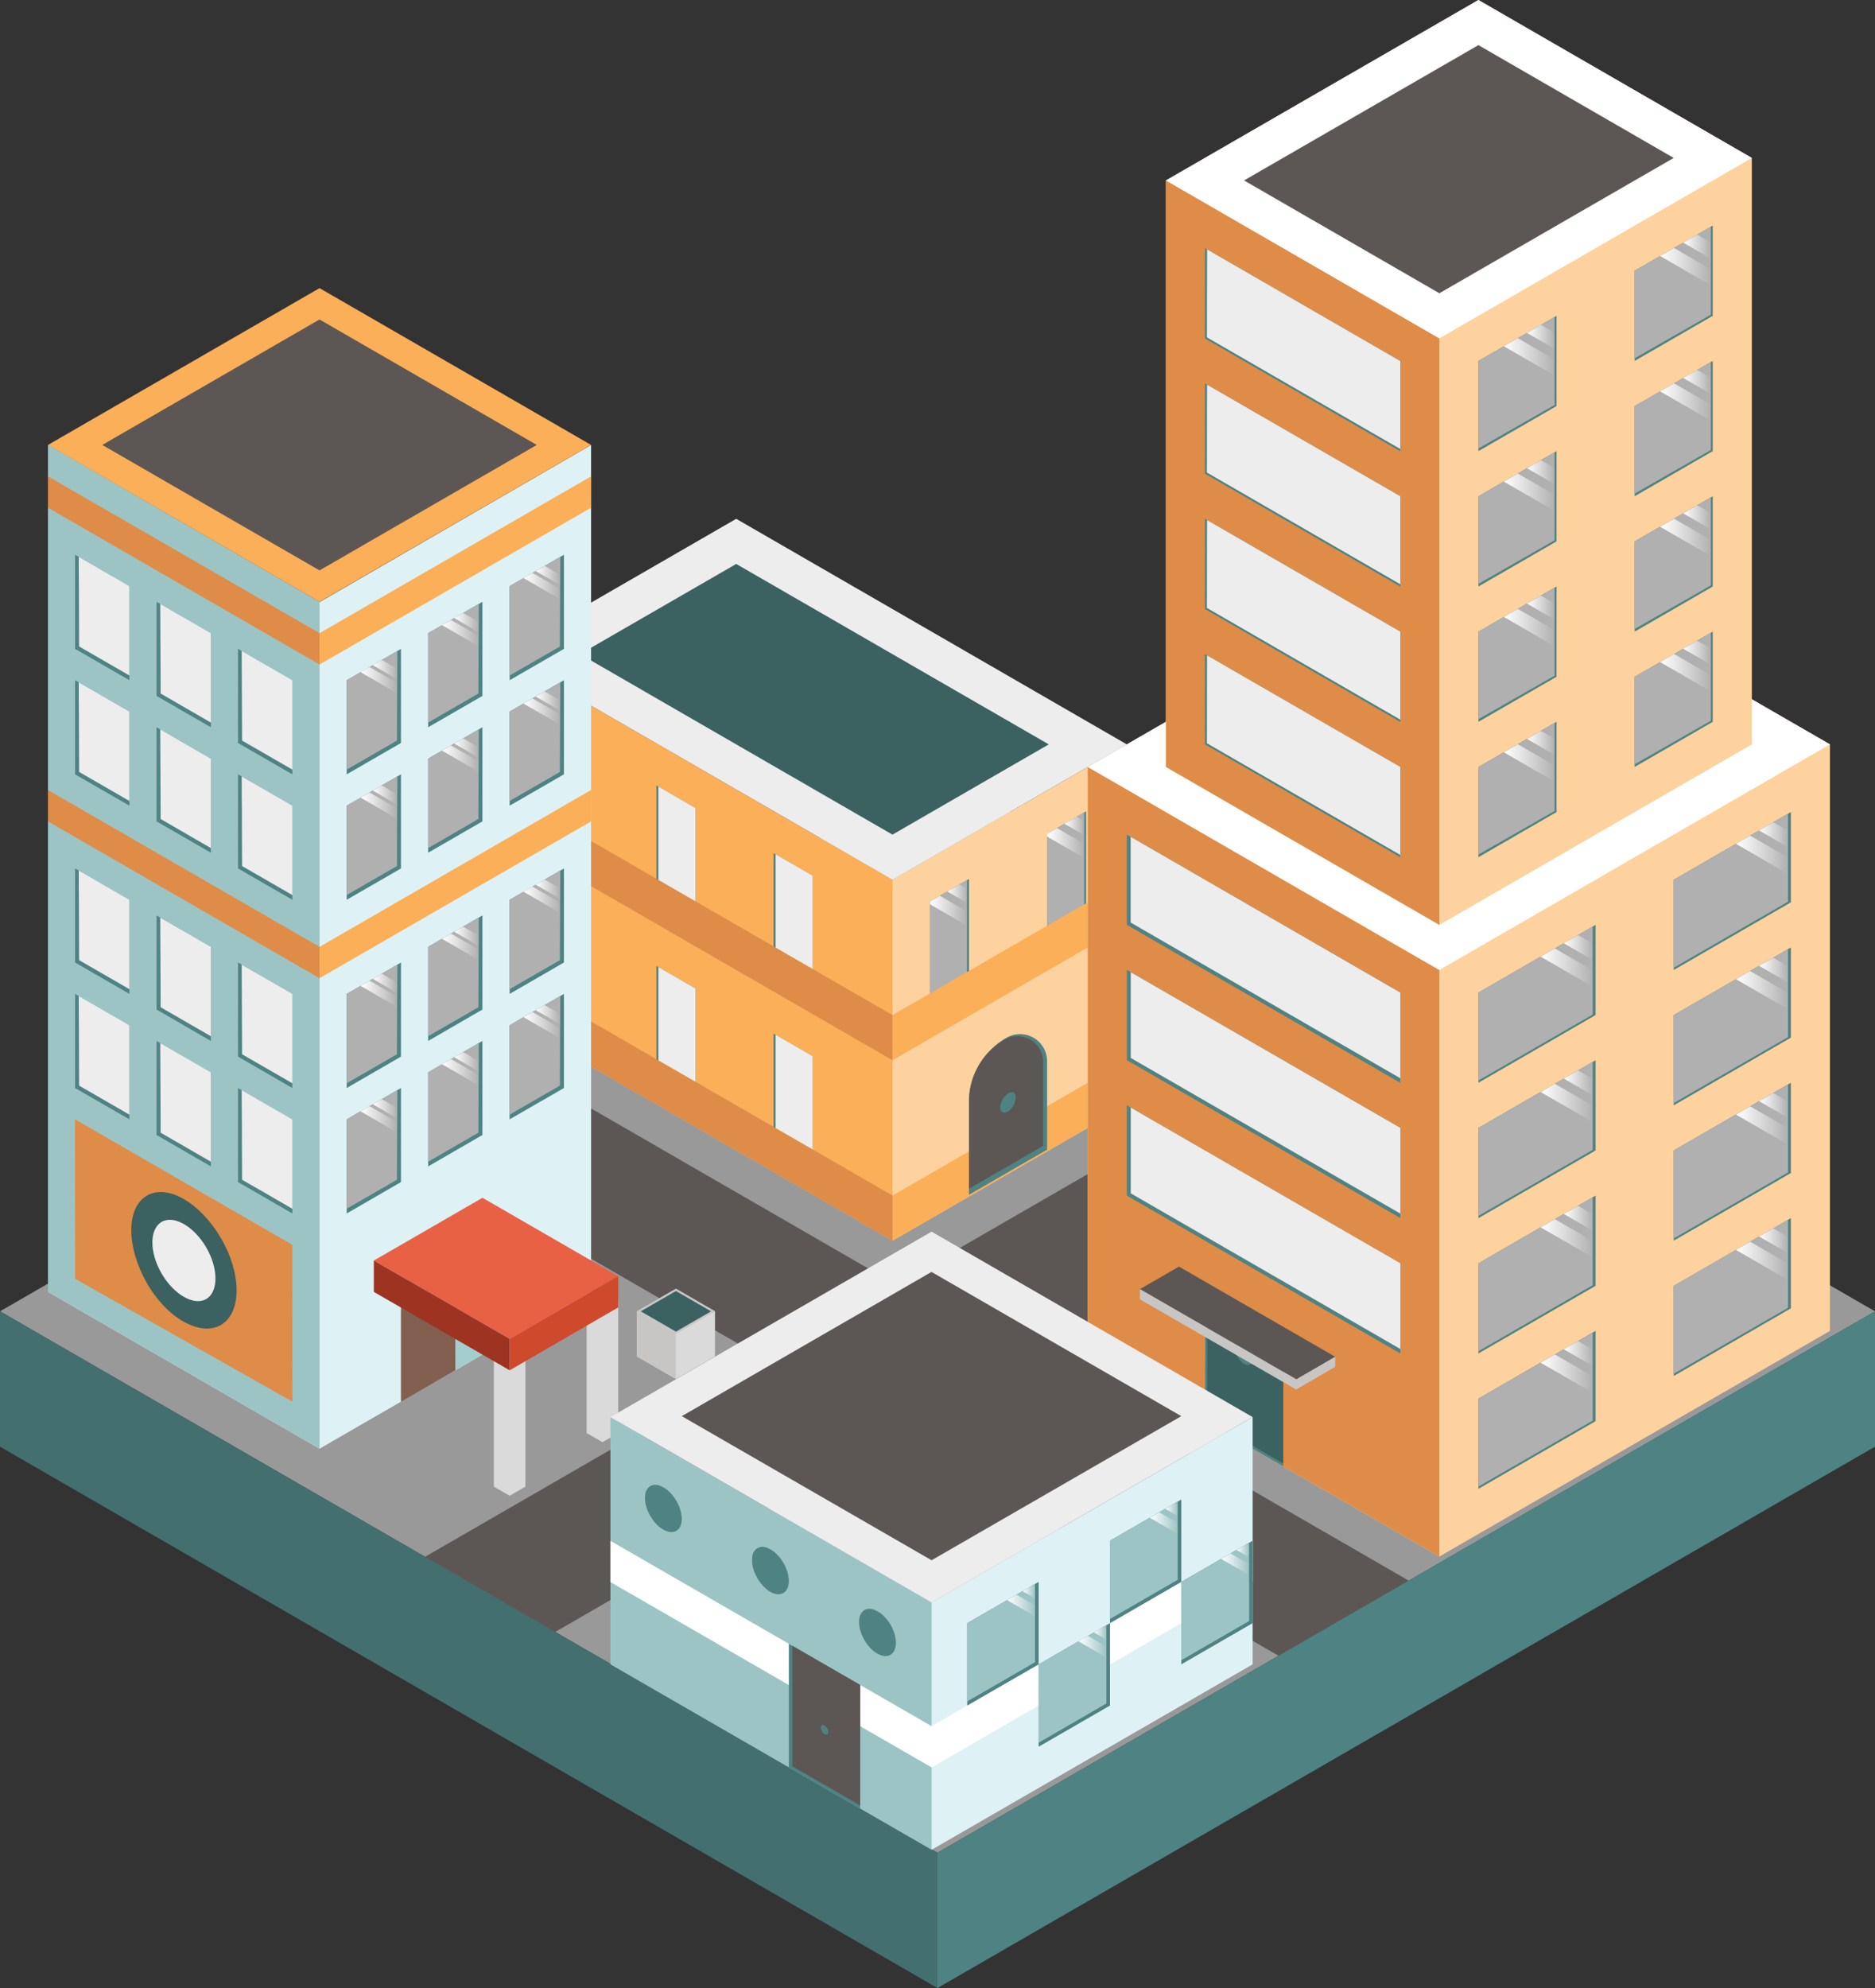 <svg xmlns="http://www.w3.org/2000/svg" xmlns:xlink="http://www.w3.org/1999/xlink" viewBox="0 0 281.78 298.69"><rect x="0" y="0" width="281.78" height="298.69" fill="#333333" stroke="none"/><defs><style>.cls-1{fill:#999;}.cls-2{fill:#4f8383;}.cls-3{fill:#010101;}.cls-3,.cls-50{opacity:0.15;}.cls-4{fill:#5c5754;}.cls-5{fill:#fbaf58;}.cls-6{fill:#fed29e;}.cls-7{fill:#b0b0b1;}.cls-8{fill:url(#linear-gradient);}.cls-9{fill:url(#linear-gradient-2);}.cls-10{fill:url(#linear-gradient-3);}.cls-11{fill:url(#linear-gradient-4);}.cls-12{fill:#ededed;}.cls-13{fill:#68adad;}.cls-14{fill:#fbaf59;}.cls-15{fill:#de8c48;}.cls-16{fill:#3b6161;}.cls-17{fill:#dbdada;}.cls-18{fill:#c7c6c5;}.cls-19{fill:#def2f6;}.cls-20{fill:#9dc4c4;}.cls-21{fill:url(#linear-gradient-5);}.cls-22{fill:url(#linear-gradient-6);}.cls-23{fill:url(#linear-gradient-7);}.cls-24{fill:url(#linear-gradient-8);}.cls-25{fill:url(#linear-gradient-9);}.cls-26{fill:url(#linear-gradient-10);}.cls-27{fill:url(#linear-gradient-11);}.cls-28{fill:url(#linear-gradient-12);}.cls-29{fill:url(#linear-gradient-13);}.cls-30{fill:url(#linear-gradient-14);}.cls-31{fill:url(#linear-gradient-15);}.cls-32{fill:url(#linear-gradient-16);}.cls-33{fill:url(#linear-gradient-17);}.cls-34{fill:url(#linear-gradient-18);}.cls-35{fill:url(#linear-gradient-19);}.cls-36{fill:url(#linear-gradient-20);}.cls-37{fill:url(#linear-gradient-21);}.cls-38{fill:url(#linear-gradient-22);}.cls-39{fill:url(#linear-gradient-23);}.cls-40{fill:url(#linear-gradient-24);}.cls-41{fill:url(#linear-gradient-25);}.cls-42{fill:url(#linear-gradient-26);}.cls-43{fill:url(#linear-gradient-27);}.cls-44{fill:url(#linear-gradient-28);}.cls-45{fill:#a4cdce;}.cls-46{fill:#825f4f;}.cls-47{fill:#e86145;}.cls-48{fill:#cf492c;}.cls-49{fill:#9e3322;}.cls-50{fill:#1d1d1b;}.cls-51{fill:#fff;}.cls-52{fill:url(#linear-gradient-29);}.cls-53{fill:url(#linear-gradient-30);}.cls-54{fill:url(#linear-gradient-31);}.cls-55{fill:url(#linear-gradient-32);}.cls-56{fill:url(#linear-gradient-33);}.cls-57{fill:url(#linear-gradient-34);}.cls-58{fill:url(#linear-gradient-35);}.cls-59{fill:url(#linear-gradient-36);}.cls-60{fill:url(#linear-gradient-37);}.cls-61{fill:url(#linear-gradient-38);}.cls-62{fill:url(#linear-gradient-39);}.cls-63{fill:url(#linear-gradient-40);}.cls-64{fill:url(#linear-gradient-41);}.cls-65{fill:url(#linear-gradient-42);}.cls-66{fill:url(#linear-gradient-43);}.cls-67{fill:url(#linear-gradient-44);}.cls-68{fill:url(#linear-gradient-45);}.cls-69{fill:url(#linear-gradient-46);}.cls-70{fill:url(#linear-gradient-47);}.cls-71{fill:url(#linear-gradient-48);}.cls-72{fill:url(#linear-gradient-49);}.cls-73{fill:url(#linear-gradient-50);}.cls-74{fill:url(#linear-gradient-51);}.cls-75{fill:url(#linear-gradient-52);}.cls-76{fill:url(#linear-gradient-53);}.cls-77{fill:url(#linear-gradient-54);}.cls-78{fill:url(#linear-gradient-55);}.cls-79{fill:url(#linear-gradient-56);}.cls-80{fill:url(#linear-gradient-57);}.cls-81{fill:url(#linear-gradient-58);}.cls-82{fill:url(#linear-gradient-59);}.cls-83{fill:url(#linear-gradient-60);}.cls-84{fill:url(#linear-gradient-61);}.cls-85{fill:url(#linear-gradient-62);}.cls-86{fill:url(#linear-gradient-63);}.cls-87{fill:url(#linear-gradient-64);}.cls-88{fill:url(#linear-gradient-65);}.cls-89{fill:url(#linear-gradient-66);}.cls-90{fill:url(#linear-gradient-67);}.cls-91{fill:url(#linear-gradient-68);}</style><linearGradient id="linear-gradient" x1="142.36" y1="134.26" x2="145.32" y2="134.26" gradientUnits="userSpaceOnUse"><stop offset="0.01" stop-color="#fff"/><stop offset="1" stop-color="#fff" stop-opacity="0"/></linearGradient><linearGradient id="linear-gradient-2" x1="139.75" y1="136.83" x2="145.32" y2="136.83" xlink:href="#linear-gradient"/><linearGradient id="linear-gradient-3" x1="159.97" y1="124.09" x2="162.93" y2="124.09" xlink:href="#linear-gradient"/><linearGradient id="linear-gradient-4" x1="157.36" y1="126.66" x2="162.93" y2="126.66" xlink:href="#linear-gradient"/><linearGradient id="linear-gradient-5" x1="80.51" y1="86.47" x2="84.19" y2="86.47" xlink:href="#linear-gradient"/><linearGradient id="linear-gradient-6" x1="78.67" y1="88.05" x2="84.18" y2="88.05" xlink:href="#linear-gradient"/><linearGradient id="linear-gradient-7" x1="68.26" y1="93.54" x2="71.94" y2="93.54" xlink:href="#linear-gradient"/><linearGradient id="linear-gradient-8" x1="66.43" y1="95.12" x2="71.93" y2="95.12" xlink:href="#linear-gradient"/><linearGradient id="linear-gradient-9" x1="56.02" y1="100.61" x2="59.7" y2="100.61" xlink:href="#linear-gradient"/><linearGradient id="linear-gradient-10" x1="54.19" y1="102.19" x2="59.69" y2="102.19" xlink:href="#linear-gradient"/><linearGradient id="linear-gradient-11" x1="80.51" y1="105.32" x2="84.19" y2="105.32" xlink:href="#linear-gradient"/><linearGradient id="linear-gradient-12" x1="78.67" y1="106.9" x2="84.18" y2="106.9" xlink:href="#linear-gradient"/><linearGradient id="linear-gradient-13" x1="68.26" y1="112.39" x2="71.94" y2="112.39" xlink:href="#linear-gradient"/><linearGradient id="linear-gradient-14" x1="66.43" y1="113.97" x2="71.93" y2="113.97" xlink:href="#linear-gradient"/><linearGradient id="linear-gradient-15" x1="56.02" y1="119.46" x2="59.7" y2="119.46" xlink:href="#linear-gradient"/><linearGradient id="linear-gradient-16" x1="54.18" y1="121.04" x2="59.69" y2="121.04" xlink:href="#linear-gradient"/><linearGradient id="linear-gradient-17" x1="80.51" y1="133.6" x2="84.19" y2="133.6" xlink:href="#linear-gradient"/><linearGradient id="linear-gradient-18" x1="78.67" y1="135.18" x2="84.17" y2="135.18" xlink:href="#linear-gradient"/><linearGradient id="linear-gradient-19" x1="68.26" y1="140.67" x2="71.94" y2="140.67" xlink:href="#linear-gradient"/><linearGradient id="linear-gradient-20" x1="66.43" y1="142.25" x2="71.93" y2="142.25" xlink:href="#linear-gradient"/><linearGradient id="linear-gradient-21" x1="56.02" y1="147.73" x2="59.7" y2="147.73" xlink:href="#linear-gradient"/><linearGradient id="linear-gradient-22" x1="54.18" y1="149.32" x2="59.69" y2="149.32" xlink:href="#linear-gradient"/><linearGradient id="linear-gradient-23" x1="80.51" y1="152.45" x2="84.19" y2="152.45" xlink:href="#linear-gradient"/><linearGradient id="linear-gradient-24" x1="78.67" y1="154.03" x2="84.17" y2="154.03" xlink:href="#linear-gradient"/><linearGradient id="linear-gradient-25" x1="68.26" y1="159.52" x2="71.94" y2="159.52" xlink:href="#linear-gradient"/><linearGradient id="linear-gradient-26" x1="66.43" y1="161.1" x2="71.93" y2="161.1" xlink:href="#linear-gradient"/><linearGradient id="linear-gradient-27" x1="56.02" y1="166.59" x2="59.7" y2="166.59" xlink:href="#linear-gradient"/><linearGradient id="linear-gradient-28" x1="54.18" y1="168.17" x2="59.68" y2="168.17" xlink:href="#linear-gradient"/><linearGradient id="linear-gradient-29" x1="229.48" y1="50.61" x2="233.63" y2="50.61" xlink:href="#linear-gradient"/><linearGradient id="linear-gradient-30" x1="226" y1="53.62" x2="233.63" y2="53.62" xlink:href="#linear-gradient"/><linearGradient id="linear-gradient-31" x1="252.96" y1="37.05" x2="257.11" y2="37.05" xlink:href="#linear-gradient"/><linearGradient id="linear-gradient-32" x1="249.48" y1="40.06" x2="257.11" y2="40.06" xlink:href="#linear-gradient"/><linearGradient id="linear-gradient-33" x1="229.48" y1="70.94" x2="233.63" y2="70.94" xlink:href="#linear-gradient"/><linearGradient id="linear-gradient-34" x1="226" y1="73.96" x2="233.63" y2="73.96" xlink:href="#linear-gradient"/><linearGradient id="linear-gradient-35" x1="252.96" y1="57.39" x2="257.11" y2="57.39" xlink:href="#linear-gradient"/><linearGradient id="linear-gradient-36" x1="249.48" y1="60.4" x2="257.11" y2="60.4" xlink:href="#linear-gradient"/><linearGradient id="linear-gradient-37" x1="229.48" y1="91.28" x2="233.63" y2="91.28" xlink:href="#linear-gradient"/><linearGradient id="linear-gradient-38" x1="226" y1="94.29" x2="233.63" y2="94.29" xlink:href="#linear-gradient"/><linearGradient id="linear-gradient-39" x1="252.96" y1="77.72" x2="257.11" y2="77.72" xlink:href="#linear-gradient"/><linearGradient id="linear-gradient-40" x1="249.48" y1="80.73" x2="257.11" y2="80.73" xlink:href="#linear-gradient"/><linearGradient id="linear-gradient-41" x1="229.48" y1="111.61" x2="233.63" y2="111.61" xlink:href="#linear-gradient"/><linearGradient id="linear-gradient-42" x1="226" y1="114.63" x2="233.63" y2="114.63" xlink:href="#linear-gradient"/><linearGradient id="linear-gradient-43" x1="252.96" y1="98.06" x2="257.11" y2="98.06" xlink:href="#linear-gradient"/><linearGradient id="linear-gradient-44" x1="249.48" y1="101.07" x2="257.11" y2="101.07" xlink:href="#linear-gradient"/><linearGradient id="linear-gradient-45" x1="235.01" y1="142.36" x2="239.35" y2="142.36" xlink:href="#linear-gradient"/><linearGradient id="linear-gradient-46" x1="231.53" y1="145.37" x2="239.35" y2="145.37" xlink:href="#linear-gradient"/><linearGradient id="linear-gradient-47" x1="264.36" y1="125.41" x2="268.7" y2="125.41" xlink:href="#linear-gradient"/><linearGradient id="linear-gradient-48" x1="260.88" y1="128.43" x2="268.7" y2="128.43" xlink:href="#linear-gradient"/><linearGradient id="linear-gradient-49" x1="235.01" y1="162.69" x2="239.35" y2="162.69" xlink:href="#linear-gradient"/><linearGradient id="linear-gradient-50" x1="231.53" y1="165.71" x2="239.35" y2="165.71" xlink:href="#linear-gradient"/><linearGradient id="linear-gradient-51" x1="264.36" y1="145.75" x2="268.7" y2="145.75" xlink:href="#linear-gradient"/><linearGradient id="linear-gradient-52" x1="260.88" y1="148.76" x2="268.7" y2="148.76" xlink:href="#linear-gradient"/><linearGradient id="linear-gradient-53" x1="235.01" y1="183.03" x2="239.35" y2="183.03" xlink:href="#linear-gradient"/><linearGradient id="linear-gradient-54" x1="231.53" y1="186.04" x2="239.35" y2="186.04" xlink:href="#linear-gradient"/><linearGradient id="linear-gradient-55" x1="264.36" y1="166.08" x2="268.7" y2="166.08" xlink:href="#linear-gradient"/><linearGradient id="linear-gradient-56" x1="260.88" y1="169.1" x2="268.7" y2="169.1" xlink:href="#linear-gradient"/><linearGradient id="linear-gradient-57" x1="235.01" y1="203.36" x2="239.35" y2="203.36" xlink:href="#linear-gradient"/><linearGradient id="linear-gradient-58" x1="231.53" y1="206.38" x2="239.35" y2="206.38" xlink:href="#linear-gradient"/><linearGradient id="linear-gradient-59" x1="264.36" y1="186.42" x2="268.7" y2="186.42" xlink:href="#linear-gradient"/><linearGradient id="linear-gradient-60" x1="260.88" y1="189.43" x2="268.7" y2="189.43" xlink:href="#linear-gradient"/><linearGradient id="linear-gradient-61" x1="164.4" y1="245.39" x2="166.27" y2="245.39" xlink:href="#linear-gradient"/><linearGradient id="linear-gradient-62" x1="162.07" y1="247.41" x2="166.27" y2="247.41" xlink:href="#linear-gradient"/><linearGradient id="linear-gradient-63" x1="153.67" y1="239.2" x2="155.55" y2="239.2" xlink:href="#linear-gradient"/><linearGradient id="linear-gradient-64" x1="151.34" y1="241.22" x2="155.55" y2="241.22" xlink:href="#linear-gradient"/><linearGradient id="linear-gradient-65" x1="185.84" y1="233.01" x2="187.72" y2="233.01" xlink:href="#linear-gradient"/><linearGradient id="linear-gradient-66" x1="183.51" y1="235.03" x2="187.72" y2="235.03" xlink:href="#linear-gradient"/><linearGradient id="linear-gradient-67" x1="175.12" y1="226.82" x2="176.99" y2="226.82" xlink:href="#linear-gradient"/><linearGradient id="linear-gradient-68" x1="172.79" y1="228.83" x2="176.99" y2="228.83" xlink:href="#linear-gradient"/></defs><g id="Layer_2" data-name="Layer 2"><g id="Layer_1-2" data-name="Layer 1"><polygon class="cls-1" points="281.78 197.02 211.7 237.48 192.14 248.77 140.89 278.36 83.44 245.19 63.88 233.9 0 197.02 51.25 167.43 70.81 156.14 140.89 115.68 204.77 152.56 224.33 163.85 281.78 197.02"/><polygon class="cls-2" points="0 197.02 0 217.35 140.89 298.69 281.78 217.35 281.78 197.02 140.89 278.36 0 197.02"/><polygon class="cls-3" points="140.89 278.36 140.89 298.69 0 217.35 0 197.02 140.89 278.36"/><polygon class="cls-4" points="154.26 204.31 211.7 237.48 192.14 248.77 134.69 215.6 83.44 245.19 63.88 233.9 115.14 204.31 51.25 167.43 70.81 156.14 134.69 193.01 204.77 152.56 224.33 163.85 154.26 204.31"/><polygon class="cls-5" points="75.42 98.28 75.42 152.51 134.13 186.41 134.13 132.17 75.42 98.28"/><polygon class="cls-6" points="169.34 111.84 134.13 132.17 134.13 186.41 169.34 166.07 169.34 111.84"/><polygon class="cls-2" points="139.75 135.45 145.62 132.06 145.62 152.39 139.75 155.78 139.75 135.45"/><polygon class="cls-7" points="145.32 132.23 145.32 152.15 139.75 155.37 139.75 135.45 141.24 134.59 142.36 133.94 144.2 132.88 145.32 132.23"/><polygon class="cls-8" points="145.32 133.52 145.32 135.65 142.36 133.94 144.2 132.88 145.32 133.52"/><polygon class="cls-9" points="145.32 136.95 145.32 139.08 139.75 135.86 139.75 135.45 141.24 134.59 145.32 136.95"/><polygon class="cls-2" points="157.36 125.28 163.23 121.89 163.23 142.22 157.36 145.61 157.36 125.28"/><polygon class="cls-7" points="162.94 122.06 162.94 141.98 157.36 145.2 157.36 125.28 158.85 124.42 159.97 123.77 161.81 122.71 162.94 122.06"/><polygon class="cls-10" points="162.94 123.35 162.94 125.48 159.97 123.77 161.81 122.71 162.94 123.35"/><polygon class="cls-11" points="162.94 126.78 162.94 128.91 157.36 125.69 157.36 125.28 158.85 124.42 162.94 126.78"/><polygon class="cls-2" points="116.26 128.19 122.14 131.57 122.14 151.91 116.26 148.52 116.26 128.19"/><polygon class="cls-12" points="116.56 128.35 122.14 131.57 122.14 151.41 116.56 148.19 116.56 128.35"/><polygon class="cls-2" points="98.65 118.02 104.52 121.41 104.52 141.74 98.65 138.35 98.65 118.02"/><polygon class="cls-12" points="98.95 118.18 104.52 121.41 104.52 141.24 98.95 138.02 98.95 118.18"/><polygon class="cls-2" points="81.04 107.85 86.91 111.24 86.91 131.57 81.04 128.19 81.04 107.85"/><polygon class="cls-13" points="81.34 108.02 86.91 111.24 86.91 131.07 81.34 127.85 81.34 108.02"/><polygon class="cls-2" points="116.26 155.3 122.14 158.69 122.14 179.02 116.26 175.63 116.26 155.3"/><polygon class="cls-12" points="116.56 155.47 122.14 158.69 122.14 178.52 116.56 175.3 116.56 155.47"/><polygon class="cls-2" points="98.65 145.13 104.52 148.52 104.52 168.85 98.65 165.47 98.65 145.13"/><polygon class="cls-12" points="98.95 145.3 104.52 148.52 104.52 168.35 98.95 165.13 98.95 145.3"/><polygon class="cls-2" points="81.04 134.96 86.91 138.35 86.91 158.69 81.04 155.3 81.04 134.96"/><polygon class="cls-13" points="81.34 135.13 86.91 138.35 86.91 158.19 81.34 154.97 81.34 135.13"/><polyline class="cls-14" points="134.12 159.29 169.34 138.96 169.34 132.18 134.12 152.51"/><polyline class="cls-15" points="134.12 152.51 75.42 118.62 75.42 125.4 134.12 159.29"/><polyline class="cls-14" points="134.13 186.41 169.34 166.07 169.34 159.29 134.13 179.63"/><polyline class="cls-15" points="134.13 179.63 75.42 145.73 75.42 152.51 134.13 186.41"/><path class="cls-2" d="M145.62,165.67v13.84l11.74-6.78V159.45a4.07,4.07,0,0,0-6.11-3.53h0A11.25,11.25,0,0,0,145.62,165.67Z"/><path class="cls-4" d="M145.62,165.46V178.6l11.15-6.44V159.54a3.87,3.87,0,0,0-5.8-3.35h0A10.7,10.7,0,0,0,145.62,165.46Z"/><path class="cls-2" d="M152.29,166.11c.47-.82.49-1.68.05-1.94s-1.19.2-1.66,1-.49,1.68,0,1.93S151.82,166.92,152.29,166.11Z"/><polygon class="cls-12" points="169.34 111.84 110.64 77.95 75.42 98.28 134.13 132.17 169.34 111.84"/><polygon class="cls-16" points="110.64 84.73 87.16 98.28 134.12 125.4 157.61 111.84 110.64 84.73"/><polygon class="cls-17" points="101.58 207.19 95.71 203.8 95.71 197.02 101.58 193.63 107.45 197.02 107.45 203.8 101.58 207.19"/><polygon class="cls-18" points="95.71 197.02 101.58 200.41 107.45 197.02 101.58 193.63 95.71 197.02"/><polygon class="cls-18" points="95.71 197.02 101.58 200.41 101.58 207.19 95.71 203.8 95.71 197.02"/><polygon class="cls-16" points="96.3 197.02 101.58 200.07 106.86 197.02 101.58 193.97 96.3 197.02"/><polygon class="cls-19" points="7.21 66.85 7.21 194.1 48.02 217.66 88.83 194.1 88.83 66.86 48 90.47 7.21 66.85"/><polygon class="cls-20" points="7.21 66.85 7.21 194.1 48.02 217.66 48.02 90.42 7.21 66.85"/><polyline class="cls-15" points="48.02 99.84 7.21 76.28 7.21 71.57 48.02 95.13"/><polyline class="cls-5" points="48.02 95.13 88.83 71.57 88.83 76.28 48.02 99.84"/><polyline class="cls-15" points="48.02 146.97 7.21 123.41 7.21 118.7 48.02 142.26"/><polyline class="cls-5" points="48.02 142.26 88.83 118.69 88.83 123.41 48.02 146.97"/><polygon class="cls-2" points="19.45 88.06 11.28 83.35 11.28 97.49 19.45 102.2 19.45 88.06"/><polygon class="cls-12" points="19.45 88.06 19.45 101.49 11.89 97.13 11.86 90.03 11.86 88.48 11.86 88.47 11.85 87.92 11.84 86.36 11.83 83.66 14.18 85.02 15.52 85.8 16.01 86.08 16.01 86.08 17.36 86.85 19.45 88.06"/><polygon class="cls-2" points="31.69 95.13 23.53 90.42 23.53 104.56 31.69 109.27 31.69 95.13"/><polygon class="cls-12" points="31.69 95.13 31.69 108.56 24.14 104.2 24.11 97.1 24.1 95.55 24.1 95.54 24.1 94.99 24.09 93.44 24.08 90.73 26.42 92.09 27.77 92.86 28.25 93.14 28.26 93.14 29.6 93.92 31.69 95.13"/><polygon class="cls-2" points="43.93 102.2 35.77 97.49 35.77 111.63 43.93 116.34 43.93 102.2"/><polygon class="cls-12" points="43.94 102.2 43.94 115.63 36.38 111.27 36.35 104.17 36.34 102.62 36.34 102.61 36.34 102.06 36.33 100.5 36.32 97.8 38.67 99.16 40.01 99.93 40.5 100.21 40.5 100.21 41.85 100.99 43.94 102.2"/><polygon class="cls-2" points="19.45 106.91 11.28 102.2 11.28 116.34 19.45 121.05 19.45 106.91"/><polygon class="cls-12" points="19.45 106.91 19.45 120.34 11.89 115.98 11.86 108.88 11.86 107.33 11.86 107.33 11.85 106.77 11.84 105.22 11.83 102.52 14.18 103.87 15.52 104.65 16.01 104.93 16.01 104.93 17.36 105.71 19.45 106.91"/><polygon class="cls-2" points="31.69 113.98 23.53 109.27 23.53 123.41 31.69 128.12 31.69 113.98"/><polygon class="cls-12" points="31.69 113.98 31.69 127.42 24.14 123.05 24.11 115.95 24.1 114.4 24.1 114.4 24.1 113.84 24.09 112.29 24.08 109.58 26.42 110.94 27.77 111.72 28.25 112 28.26 112 29.6 112.78 31.69 113.98"/><polygon class="cls-2" points="43.94 121.05 35.77 116.34 35.77 130.48 43.94 135.19 43.94 121.05"/><polygon class="cls-12" points="43.94 121.05 43.94 134.48 36.38 130.12 36.35 123.02 36.35 121.47 36.35 121.47 36.34 120.91 36.33 119.36 36.32 116.66 38.67 118.01 40.01 118.78 40.5 119.07 40.5 119.07 41.85 119.84 43.94 121.05"/><polygon class="cls-2" points="76.59 88.06 84.75 83.35 84.75 97.49 76.59 102.2 76.59 88.06"/><polygon class="cls-7" points="76.59 88.06 76.59 101.49 84.14 97.13 84.17 90.03 84.18 88.48 84.18 88.47 84.18 87.92 84.19 86.37 84.2 83.67 81.86 85.02 80.51 85.8 80.02 86.08 80.02 86.08 78.67 86.85 76.59 88.06"/><polygon class="cls-21" points="80.51 85.8 84.18 87.92 84.19 86.37 81.86 85.02 80.51 85.8"/><polygon class="cls-22" points="78.67 86.85 84.17 90.03 84.18 88.48 84.18 88.47 80.02 86.08 80.02 86.08 78.67 86.85"/><polygon class="cls-2" points="64.34 95.13 72.5 90.42 72.5 104.56 64.34 109.27 64.34 95.13"/><polygon class="cls-7" points="64.34 95.13 64.34 108.56 71.89 104.2 71.92 97.1 71.93 95.55 71.93 95.55 71.93 94.99 71.94 93.44 71.95 90.73 69.61 92.09 68.26 92.86 67.78 93.15 67.78 93.15 66.43 93.92 64.34 95.13"/><polygon class="cls-23" points="68.26 92.86 71.93 94.99 71.94 93.44 69.61 92.09 68.26 92.86"/><polygon class="cls-24" points="66.43 93.92 71.92 97.1 71.93 95.55 71.93 95.55 67.78 93.15 67.78 93.15 66.43 93.92"/><polygon class="cls-2" points="52.1 102.2 60.26 97.49 60.26 111.63 52.1 116.34 52.1 102.2"/><polygon class="cls-7" points="52.1 102.2 52.1 115.63 59.65 111.27 59.68 104.17 59.69 102.62 59.69 102.61 59.69 102.06 59.7 100.5 59.71 97.8 57.37 99.16 56.02 99.93 55.53 100.22 55.53 100.22 54.19 100.99 52.1 102.2"/><polygon class="cls-25" points="56.02 99.93 59.69 102.06 59.7 100.5 57.37 99.16 56.02 99.93"/><polygon class="cls-26" points="54.19 100.99 59.68 104.17 59.69 102.62 59.69 102.61 55.53 100.22 55.53 100.22 54.19 100.99"/><polygon class="cls-2" points="76.59 106.91 84.75 102.2 84.75 116.34 76.59 121.05 76.59 106.91"/><polygon class="cls-7" points="76.59 106.91 76.59 120.34 84.14 115.98 84.17 108.88 84.17 107.33 84.17 107.33 84.18 106.77 84.19 105.22 84.2 102.52 81.86 103.87 80.51 104.65 80.02 104.93 80.02 104.93 78.67 105.71 76.59 106.91"/><polygon class="cls-27" points="80.51 104.65 84.18 106.77 84.19 105.22 81.86 103.87 80.51 104.65"/><polygon class="cls-28" points="78.67 105.71 84.17 108.88 84.17 107.33 84.17 107.33 80.02 104.93 80.02 104.93 78.67 105.71"/><polygon class="cls-2" points="64.34 113.98 72.5 109.27 72.5 123.41 64.34 128.12 64.34 113.98"/><polygon class="cls-7" points="64.34 113.98 64.34 127.42 71.89 123.05 71.92 115.95 71.93 114.4 71.93 114.4 71.93 113.84 71.94 112.29 71.95 109.59 69.61 110.94 68.26 111.72 67.78 112 67.78 112 66.43 112.78 64.34 113.98"/><polygon class="cls-29" points="68.26 111.72 71.93 113.84 71.94 112.29 69.61 110.94 68.26 111.72"/><polygon class="cls-30" points="66.43 112.78 71.92 115.95 71.93 114.4 71.93 114.4 67.78 112 67.78 112 66.43 112.78"/><polygon class="cls-2" points="52.1 121.05 60.26 116.34 60.26 130.48 52.1 135.19 52.1 121.05"/><polygon class="cls-7" points="52.1 121.05 52.1 134.48 59.65 130.12 59.68 123.02 59.69 121.47 59.69 121.47 59.69 120.91 59.7 119.36 59.71 116.66 57.37 118.01 56.02 118.78 55.53 119.07 55.53 119.07 54.19 119.84 52.1 121.05"/><polygon class="cls-31" points="56.02 118.78 59.69 120.91 59.7 119.36 57.37 118.01 56.02 118.78"/><polygon class="cls-32" points="54.19 119.84 59.68 123.02 59.69 121.47 59.69 121.47 55.53 119.07 55.53 119.07 54.19 119.84"/><polygon class="cls-2" points="76.59 135.19 84.75 130.48 84.75 144.61 76.59 149.33 76.59 135.19"/><polygon class="cls-7" points="76.58 135.19 76.58 148.62 84.14 144.26 84.17 137.15 84.17 135.61 84.17 135.6 84.18 135.04 84.19 133.49 84.2 130.79 81.85 132.15 80.51 132.92 80.02 133.2 80.02 133.2 78.67 133.98 76.58 135.19"/><polygon class="cls-33" points="80.51 132.92 84.18 135.04 84.19 133.49 81.85 132.15 80.51 132.92"/><polygon class="cls-34" points="78.67 133.98 84.17 137.15 84.17 135.61 84.17 135.6 80.02 133.2 80.02 133.2 78.67 133.98"/><polygon class="cls-2" points="64.34 142.26 72.5 137.54 72.5 151.68 64.34 156.4 64.34 142.26"/><polygon class="cls-7" points="64.34 142.26 64.34 155.69 71.89 151.33 71.92 144.22 71.93 142.68 71.93 142.67 71.93 142.11 71.94 140.56 71.95 137.86 69.61 139.22 68.26 139.99 67.78 140.27 67.77 140.27 66.43 141.05 64.34 142.26"/><polygon class="cls-35" points="68.26 139.99 71.93 142.11 71.94 140.56 69.61 139.22 68.26 139.99"/><polygon class="cls-36" points="66.43 141.05 71.92 144.22 71.93 142.68 71.93 142.67 67.78 140.27 67.77 140.27 66.43 141.05"/><polygon class="cls-2" points="52.1 149.33 60.26 144.62 60.26 158.75 52.1 163.47 52.1 149.33"/><polygon class="cls-7" points="52.1 149.33 52.1 162.76 59.65 158.4 59.68 151.29 59.69 149.74 59.69 149.74 59.69 149.18 59.7 147.63 59.71 144.93 57.37 146.29 56.02 147.06 55.53 147.34 55.53 147.34 54.18 148.12 52.1 149.33"/><polygon class="cls-37" points="56.02 147.06 59.69 149.18 59.7 147.63 57.37 146.29 56.02 147.06"/><polygon class="cls-38" points="54.18 148.12 59.68 151.29 59.69 149.74 59.69 149.74 55.53 147.34 55.53 147.34 54.18 148.12"/><polygon class="cls-2" points="76.58 154.04 84.75 149.33 84.75 163.47 76.58 168.18 76.58 154.04"/><polygon class="cls-7" points="76.58 154.04 76.58 167.47 84.14 163.11 84.17 156 84.17 154.46 84.17 154.45 84.18 153.9 84.19 152.34 84.2 149.64 81.85 151 80.51 151.77 80.02 152.06 80.02 152.06 78.67 152.83 76.58 154.04"/><polygon class="cls-39" points="80.51 151.77 84.18 153.9 84.19 152.34 81.85 151 80.51 151.77"/><polygon class="cls-40" points="78.67 152.83 84.17 156 84.17 154.46 84.17 154.45 80.02 152.06 80.02 152.06 78.67 152.83"/><polygon class="cls-2" points="64.34 161.11 72.5 156.4 72.5 170.53 64.34 175.25 64.34 161.11"/><polygon class="cls-7" points="64.34 161.11 64.34 174.54 71.89 170.18 71.92 163.07 71.93 161.53 71.93 161.52 71.93 160.97 71.94 159.41 71.95 156.71 69.61 158.07 68.26 158.84 67.78 159.12 67.77 159.12 66.43 159.9 64.34 161.11"/><polygon class="cls-41" points="68.26 158.84 71.93 160.97 71.94 159.41 69.61 158.07 68.26 158.84"/><polygon class="cls-42" points="66.43 159.9 71.92 163.07 71.93 161.53 71.93 161.52 67.78 159.12 67.77 159.12 66.43 159.9"/><polygon class="cls-2" points="52.1 168.18 60.26 163.47 60.26 177.6 52.1 182.32 52.1 168.18"/><polygon class="cls-7" points="52.09 168.18 52.09 181.61 59.65 177.25 59.68 170.14 59.69 168.6 59.69 168.59 59.69 168.03 59.7 166.48 59.71 163.78 57.36 165.14 56.02 165.91 55.53 166.19 55.53 166.19 54.18 166.97 52.09 168.18"/><polygon class="cls-43" points="56.02 165.91 59.69 168.03 59.7 166.48 57.36 165.14 56.02 165.91"/><polygon class="cls-44" points="54.18 166.97 59.68 170.14 59.69 168.6 59.69 168.59 55.53 166.19 55.53 166.19 54.18 166.97"/><polygon class="cls-2" points="19.45 135.19 11.28 130.48 11.28 144.61 19.45 149.33 19.45 135.19"/><polygon class="cls-12" points="19.45 135.19 19.45 148.62 11.89 144.26 11.86 137.15 11.86 135.6 11.86 135.6 11.85 135.04 11.84 133.49 11.83 130.79 14.18 132.15 15.52 132.92 16.01 133.2 16.01 133.2 17.36 133.98 19.45 135.19"/><polygon class="cls-2" points="31.69 142.26 23.53 137.54 23.53 151.68 31.69 156.4 31.69 142.26"/><polygon class="cls-12" points="31.69 142.26 31.69 155.69 24.14 151.33 24.11 144.22 24.1 142.68 24.1 142.67 24.1 142.11 24.09 140.56 24.08 137.86 26.42 139.22 27.77 139.99 28.25 140.27 28.26 140.27 29.6 141.05 31.69 142.26"/><polygon class="cls-2" points="43.93 149.33 35.77 144.61 35.77 158.75 43.93 163.47 43.93 149.33"/><polygon class="cls-12" points="43.94 149.33 43.94 162.76 36.38 158.4 36.35 151.29 36.34 149.74 36.34 149.74 36.34 149.18 36.33 147.63 36.32 144.93 38.67 146.29 40.01 147.06 40.5 147.34 40.5 147.34 41.85 148.12 43.94 149.33"/><polygon class="cls-2" points="19.45 154.04 11.28 149.33 11.28 163.47 19.45 168.18 19.45 154.04"/><polygon class="cls-12" points="19.45 154.04 19.45 167.47 11.89 163.11 11.86 156 11.86 154.46 11.86 154.45 11.85 153.9 11.84 152.34 11.83 149.64 14.18 151 15.52 151.77 16.01 152.06 16.01 152.06 17.36 152.83 19.45 154.04"/><polygon class="cls-2" points="31.69 161.11 23.53 156.4 23.53 170.53 31.69 175.25 31.69 161.11"/><polygon class="cls-12" points="31.69 161.11 31.69 174.54 24.14 170.18 24.11 163.07 24.1 161.53 24.1 161.52 24.1 160.97 24.09 159.41 24.08 156.71 26.42 158.07 27.77 158.84 28.25 159.12 28.26 159.12 29.6 159.9 31.69 161.11"/><polygon class="cls-2" points="43.94 168.18 35.77 163.47 35.77 177.6 43.94 182.32 43.94 168.18"/><polygon class="cls-12" points="43.94 168.18 43.94 181.61 36.38 177.25 36.35 170.14 36.35 168.6 36.35 168.59 36.34 168.03 36.33 166.48 36.32 163.78 38.67 165.14 40.01 165.91 40.5 166.19 40.5 166.19 41.85 166.97 43.94 168.18"/><polygon class="cls-5" points="7.21 66.85 48.02 90.42 88.83 66.85 48.02 43.29 7.21 66.85"/><polygon class="cls-4" points="15.37 66.85 48.02 48 80.67 66.85 48.02 85.7 15.37 66.85"/><path class="cls-45" d="M60.26,210.59l16.33-9.42V187.52a3,3,0,0,0-4.51-2.6l-7.87,4.54a7.91,7.91,0,0,0-3.95,6.84Z"/><path class="cls-46" d="M68.42,196.46l-4.08-2.34a2.73,2.73,0,0,0-4.08,2.36v14.14l8.17-4.74Z"/><polygon class="cls-47" points="56.18 189.39 72.51 179.96 92.91 191.74 76.59 201.17 56.18 189.39"/><polygon class="cls-17" points="74.22 203.51 76.59 201.17 78.96 203.51 78.96 223.36 76.59 224.73 74.22 223.36 74.22 203.51"/><polygon class="cls-17" points="88.17 195.45 90.54 193.11 92.91 195.45 92.91 215.31 90.54 216.68 88.17 215.31 88.17 195.45"/><polyline class="cls-48" points="76.59 205.88 92.91 196.43 92.91 191.72 76.59 201.17"/><polyline class="cls-49" points="76.59 201.17 56.18 189.39 56.18 194.1 76.59 205.88"/><polygon class="cls-15" points="11.27 168.17 11.29 192.13 43.94 210.59 43.93 187.03 11.27 168.17"/><path class="cls-16" d="M33.26,186.12c3.09,5.35,3.06,11.15-.07,12.95S25,198,22,192.65s-3.07-11.15.06-13S30.17,180.77,33.26,186.12Z"/><path class="cls-12" d="M31,187.43c1.85,3.2,1.83,6.66,0,7.74s-4.87-.64-6.72-3.84-1.83-6.66,0-7.74S29.14,184.23,31,187.43Z"/><polygon class="cls-50" points="25.48 77.41 48.02 90.42 7.21 66.85 25.48 77.41"/><polygon class="cls-6" points="275.01 199.96 275.01 111.84 222.18 81.34 163.47 115.23 163.47 203.35 216.31 233.86 275.01 199.96"/><polygon class="cls-15" points="163.47 115.23 216.31 145.74 216.31 233.86 163.47 203.35 163.47 115.23"/><polygon class="cls-51" points="163.47 115.23 216.31 145.74 275.01 111.84 222.18 81.34 163.47 115.23"/><polygon class="cls-6" points="263.27 111.84 263.27 23.73 222.18 0 175.22 27.11 175.22 115.23 216.31 138.96 263.27 111.84"/><polygon class="cls-15" points="175.22 27.11 216.31 50.84 216.31 138.96 175.22 115.23 175.22 27.11"/><polygon class="cls-2" points="222.18 54.23 222.18 67.78 233.92 61.01 233.92 47.45 222.18 54.23"/><polygon class="cls-7" points="233.63 47.62 233.63 60.84 222.18 67.38 222.18 54.23 226 52.02 228.1 50.81 229.48 50.02 231.57 48.8 233.63 47.62"/><polygon class="cls-52" points="233.63 49.99 233.63 52.41 229.48 50.02 231.57 48.8 233.63 49.99"/><polygon class="cls-53" points="233.63 54.01 233.63 56.43 226 52.02 228.1 50.81 233.63 54.01"/><polygon class="cls-2" points="245.66 40.67 245.66 54.23 257.4 47.45 257.4 33.89 245.66 40.67"/><polygon class="cls-7" points="257.11 34.06 257.11 47.28 245.66 53.83 245.66 40.67 249.48 38.46 251.58 37.26 252.96 36.46 255.05 35.25 257.11 34.06"/><polygon class="cls-54" points="257.11 36.44 257.11 38.85 252.96 36.46 255.05 35.25 257.11 36.44"/><polygon class="cls-55" points="257.11 40.45 257.11 42.87 249.48 38.46 251.58 37.26 257.11 40.45"/><polygon class="cls-2" points="222.18 74.56 222.18 88.12 233.92 81.34 233.92 67.78 222.18 74.56"/><polygon class="cls-7" points="233.63 67.95 233.63 81.17 222.18 87.72 222.18 74.56 226 72.36 228.1 71.15 229.48 70.35 231.57 69.14 233.63 67.95"/><polygon class="cls-56" points="233.63 70.33 233.63 72.75 229.48 70.35 231.57 69.14 233.63 70.33"/><polygon class="cls-57" points="233.63 74.34 233.63 76.76 226 72.36 228.1 71.15 233.63 74.34"/><polygon class="cls-2" points="245.66 61.01 245.66 74.56 257.4 67.78 257.4 54.23 245.66 61.01"/><polygon class="cls-7" points="257.11 54.4 257.11 67.61 245.66 74.16 245.66 61.01 249.48 58.8 251.58 57.59 252.96 56.79 255.05 55.58 257.11 54.4"/><polygon class="cls-58" points="257.11 56.77 257.11 59.19 252.96 56.79 255.05 55.58 257.11 56.77"/><polygon class="cls-59" points="257.11 60.78 257.11 63.2 249.48 58.8 251.58 57.59 257.11 60.78"/><polygon class="cls-2" points="222.18 94.9 222.18 108.45 233.92 101.68 233.92 88.12 222.18 94.9"/><polygon class="cls-7" points="233.63 88.29 233.63 101.51 222.18 108.05 222.18 94.9 226 92.69 228.1 91.48 229.48 90.69 231.57 89.48 233.63 88.29"/><polygon class="cls-60" points="233.63 90.67 233.63 93.08 229.48 90.69 231.57 89.48 233.63 90.67"/><polygon class="cls-61" points="233.63 94.67 233.63 97.1 226 92.69 228.1 91.48 233.63 94.67"/><polygon class="cls-2" points="245.66 81.34 245.66 94.9 257.4 88.12 257.4 74.56 245.66 81.34"/><polygon class="cls-7" points="257.11 74.73 257.11 87.95 245.66 94.5 245.66 81.34 249.48 79.14 251.58 77.93 252.96 77.13 255.05 75.92 257.11 74.73"/><polygon class="cls-62" points="257.11 77.11 257.11 79.53 252.96 77.13 255.05 75.92 257.11 77.11"/><polygon class="cls-63" points="257.11 81.12 257.11 83.54 249.48 79.14 251.58 77.93 257.11 81.12"/><polygon class="cls-2" points="222.18 115.23 222.18 128.79 233.92 122.01 233.92 108.45 222.18 115.23"/><polygon class="cls-7" points="233.63 108.63 233.63 121.84 222.18 128.39 222.18 115.23 226 113.03 228.1 111.82 229.48 111.02 231.57 109.81 233.63 108.63"/><polygon class="cls-64" points="233.63 111 233.63 113.42 229.48 111.02 231.57 109.81 233.63 111"/><polygon class="cls-65" points="233.63 115.01 233.63 117.43 226 113.03 228.1 111.82 233.63 115.01"/><polygon class="cls-2" points="245.66 101.68 245.66 115.23 257.4 108.45 257.4 94.9 245.66 101.68"/><polygon class="cls-7" points="257.11 95.07 257.11 108.29 245.66 114.83 245.66 101.67 249.48 99.47 251.58 98.26 252.96 97.47 255.05 96.25 257.11 95.07"/><polygon class="cls-66" points="257.11 97.44 257.11 99.86 252.96 97.47 255.05 96.25 257.11 97.44"/><polygon class="cls-67" points="257.11 101.45 257.11 103.88 249.48 99.47 251.58 98.26 257.11 101.45"/><polygon class="cls-2" points="222.18 149.13 239.79 138.96 239.79 152.51 222.18 162.68 222.18 149.13"/><polygon class="cls-7" points="239.35 139.21 239.35 152.43 222.18 162.34 222.18 149.13 231.53 143.73 233.66 142.5 235.01 141.72 237.14 140.49 239.35 139.21"/><polygon class="cls-68" points="239.35 141.76 239.35 144.22 235.01 141.72 237.14 140.49 239.35 141.76"/><polygon class="cls-69" points="239.35 145.78 239.35 148.25 231.53 143.73 233.66 142.5 239.35 145.78"/><polygon class="cls-2" points="251.53 132.18 269.14 122.01 269.14 135.57 251.53 145.74 251.53 132.18"/><polygon class="cls-7" points="268.7 122.27 268.7 135.48 251.53 145.4 251.53 132.18 260.88 126.78 263.01 125.55 264.36 124.77 266.49 123.54 268.7 122.27"/><polygon class="cls-70" points="268.7 124.81 268.7 127.28 264.36 124.77 266.49 123.54 268.7 124.81"/><polygon class="cls-71" points="268.7 128.83 268.7 131.3 260.88 126.78 263.01 125.55 268.7 128.83"/><polygon class="cls-2" points="222.18 169.46 239.79 159.29 239.79 172.85 222.18 183.02 222.18 169.46"/><polygon class="cls-7" points="239.35 159.55 239.35 172.76 222.18 182.68 222.18 169.46 231.53 164.07 233.66 162.83 235.01 162.05 237.14 160.82 239.35 159.55"/><polygon class="cls-72" points="239.35 162.09 239.35 164.56 235.01 162.05 237.14 160.82 239.35 162.09"/><polygon class="cls-73" points="239.35 166.12 239.35 168.58 231.53 164.07 233.66 162.83 239.35 166.12"/><polygon class="cls-2" points="251.53 152.51 269.14 142.35 269.14 155.9 251.53 166.07 251.53 152.51"/><polygon class="cls-7" points="268.7 142.6 268.7 155.82 251.53 165.73 251.53 152.51 260.88 147.12 263.01 145.89 264.36 145.11 266.49 143.88 268.7 142.6"/><polygon class="cls-74" points="268.7 145.15 268.7 147.62 264.36 145.11 266.49 143.88 268.7 145.15"/><polygon class="cls-75" points="268.7 149.17 268.7 151.63 260.88 147.12 263.01 145.89 268.7 149.17"/><polygon class="cls-2" points="222.18 189.8 239.79 179.63 239.79 193.19 222.18 203.35 222.18 189.8"/><polygon class="cls-7" points="239.35 179.88 239.35 193.1 222.18 203.01 222.18 189.8 231.53 184.4 233.66 183.17 235.01 182.39 237.14 181.16 239.35 179.88"/><polygon class="cls-76" points="239.35 182.43 239.35 184.9 235.01 182.39 237.14 181.16 239.35 182.43"/><polygon class="cls-77" points="239.35 186.45 239.35 188.91 231.53 184.4 233.66 183.17 239.35 186.45"/><polygon class="cls-2" points="251.53 172.85 269.14 162.68 269.14 176.24 251.53 186.41 251.53 172.85"/><polygon class="cls-7" points="268.7 162.94 268.7 176.15 251.53 186.07 251.53 172.85 260.88 167.46 263.01 166.22 264.36 165.44 266.49 164.21 268.7 162.94"/><polygon class="cls-78" points="268.7 165.49 268.7 167.95 264.36 165.44 266.49 164.21 268.7 165.49"/><polygon class="cls-79" points="268.7 169.5 268.7 171.97 260.88 167.46 263.01 166.22 268.7 169.5"/><polygon class="cls-2" points="222.18 210.13 239.79 199.96 239.79 213.52 222.18 223.69 222.18 210.13"/><polygon class="cls-7" points="239.35 200.22 239.35 213.44 222.18 223.35 222.18 210.13 231.53 204.74 233.66 203.5 235.01 202.72 237.14 201.49 239.35 200.22"/><polygon class="cls-80" points="239.35 202.77 239.35 205.23 235.01 202.72 237.14 201.49 239.35 202.77"/><polygon class="cls-81" points="239.35 206.78 239.35 209.25 231.53 204.74 233.66 203.5 239.35 206.78"/><polygon class="cls-2" points="251.53 193.19 269.14 183.02 269.14 196.57 251.53 206.74 251.53 193.19"/><polygon class="cls-7" points="268.7 183.27 268.7 196.49 251.53 206.4 251.53 193.19 260.88 187.79 263.01 186.56 264.36 185.78 266.49 184.55 268.7 183.27"/><polygon class="cls-82" points="268.7 185.82 268.7 188.28 264.36 185.78 266.49 184.55 268.7 185.82"/><polygon class="cls-83" points="268.7 189.84 268.7 192.31 260.88 187.79 263.01 186.56 268.7 189.84"/><polygon class="cls-2" points="181.09 37.3 181.09 50.86 210.44 67.8 210.44 54.25 181.09 37.3"/><polygon class="cls-12" points="181.41 37.48 181.38 50.69 210.44 67.46 210.44 54.25 181.41 37.48"/><polygon class="cls-2" points="181.09 57.62 181.09 71.17 210.44 88.12 210.44 74.56 181.09 57.62"/><polygon class="cls-12" points="181.4 57.8 181.38 71 210.44 87.78 210.44 74.56 181.4 57.8"/><polygon class="cls-2" points="181.09 77.95 181.09 91.51 210.44 108.46 210.44 94.9 181.09 77.95"/><polygon class="cls-12" points="181.4 78.14 181.38 91.34 210.44 108.12 210.44 94.9 181.4 78.14"/><polygon class="cls-2" points="181.09 98.29 181.09 111.84 210.44 128.79 210.44 115.23 181.09 98.29"/><polygon class="cls-12" points="181.4 98.47 181.38 111.67 210.44 128.45 210.44 115.23 181.4 98.47"/><polygon class="cls-51" points="175.22 27.11 222.18 0 263.27 23.73 216.31 50.84 175.22 27.11"/><polygon class="cls-4" points="186.96 27.11 216.31 44.06 251.53 23.73 222.18 6.78 186.96 27.11"/><path class="cls-2" d="M181.09,213.52l11.74,6.78V206.73A11.75,11.75,0,0,0,187,196.58l-.11-.06a3.85,3.85,0,0,0-5.77,3.33Z"/><path class="cls-16" d="M187,196.58c-2.44-1.41-5.59.87-5.59,3.69v13l11.45,6.61V206.73A11.71,11.71,0,0,0,187,196.58Z"/><path class="cls-2" d="M187.91,202.81c.52.9.52,1.89,0,2.19s-1.38-.19-1.9-1.1-.53-1.89,0-2.19S187.38,201.9,187.91,202.81Z"/><polygon class="cls-2" points="169.34 179.63 210.44 203.35 210.44 189.8 169.34 166.07 169.34 179.63"/><polygon class="cls-12" points="169.93 179.29 210.45 202.68 210.45 189.8 169.93 166.41 169.93 179.29"/><polygon class="cls-2" points="169.35 159.28 210.44 183.01 210.44 169.45 169.35 145.73 169.35 159.28"/><polygon class="cls-12" points="169.93 158.95 210.45 182.34 210.45 169.46 169.93 146.07 169.93 158.95"/><polygon class="cls-2" points="169.34 138.95 210.43 162.68 210.43 149.12 169.34 125.39 169.34 138.95"/><polygon class="cls-12" points="169.92 138.61 210.44 162 210.44 149.13 169.92 125.73 169.92 138.61"/><polygon class="cls-4" points="177.18 190.3 171.31 193.69 194.82 207.24 200.66 203.85 177.18 190.3"/><polygon class="cls-18" points="171.31 193.69 171.31 195.22 194.79 208.77 200.66 205.35 200.66 203.85 194.82 207.24 171.31 193.69"/><polygon class="cls-20" points="140 277.92 91.74 250.06 91.74 212.91 140 240.77 140 277.92"/><polygon class="cls-12" points="188.25 212.91 140 185.05 91.74 212.91 140 240.77 188.25 212.91"/><polygon class="cls-4" points="102.46 212.77 140 234.42 177.53 212.77 139.99 191.1 102.46 212.77"/><polygon class="cls-19" points="140 277.92 188.25 250.06 188.25 212.91 140 240.77 140 277.92"/><polygon class="cls-51" points="91.73 231.5 140 259.35 188.25 231.5 188.25 237.69 140 265.54 91.73 237.69 91.73 231.5"/><polygon class="cls-2" points="156.09 250.06 166.81 243.87 166.81 256.25 156.09 262.44 156.09 250.06"/><polygon class="cls-20" points="166.27 244.17 166.27 255.94 156.09 261.83 156.09 250.06 162.07 246.6 163.49 245.78 164.4 245.26 165.82 244.44 166.27 244.17"/><polygon class="cls-84" points="166.27 244.7 166.27 246.34 164.4 245.26 165.82 244.44 166.27 244.7"/><polygon class="cls-85" points="166.27 247.39 166.27 249.03 162.07 246.6 163.49 245.78 166.27 247.39"/><polygon class="cls-2" points="145.36 243.87 156.09 237.67 156.09 250.06 145.36 256.25 145.36 243.87"/><polygon class="cls-20" points="155.55 237.97 155.55 249.74 145.36 255.63 145.36 243.87 151.34 240.4 152.76 239.58 153.67 239.06 155.09 238.24 155.55 237.97"/><polygon class="cls-86" points="155.55 238.51 155.55 240.15 153.68 239.07 155.09 238.25 155.55 238.51"/><polygon class="cls-87" points="155.55 241.2 155.55 242.84 151.34 240.41 152.77 239.59 155.55 241.2"/><polygon class="cls-2" points="177.53 237.67 188.25 231.48 188.25 243.87 177.53 250.06 177.53 237.67"/><polygon class="cls-20" points="187.72 231.79 187.72 243.55 177.53 249.44 177.53 237.67 183.51 234.22 184.94 233.4 185.84 232.88 187.26 232.06 187.72 231.79"/><polygon class="cls-88" points="187.72 232.32 187.72 233.96 185.84 232.88 187.26 232.06 187.72 232.32"/><polygon class="cls-89" points="187.72 235.01 187.72 236.65 183.51 234.22 184.94 233.4 187.72 235.01"/><polygon class="cls-2" points="166.81 231.48 177.53 225.29 177.53 237.67 166.81 243.87 166.81 231.48"/><polygon class="cls-20" points="176.99 225.59 176.99 237.35 166.8 243.25 166.81 231.48 172.79 228.02 174.21 227.2 175.12 226.68 176.54 225.86 176.99 225.59"/><polygon class="cls-90" points="176.99 226.13 176.99 227.77 175.12 226.69 176.54 225.86 176.99 226.13"/><polygon class="cls-91" points="176.99 228.81 176.99 230.46 172.79 228.03 174.21 227.21 176.99 228.81"/><polygon class="cls-2" points="118.55 246.96 129.27 253.15 129.27 271.73 118.55 265.53 118.55 246.96"/><polygon class="cls-4" points="119.08 247.27 129.27 253.15 129.27 271.26 119.08 265.37 119.08 247.27"/><path class="cls-2" d="M124.31,259.67c.22.38.22.79,0,.92s-.57-.08-.79-.46-.22-.78,0-.91S124.09,259.29,124.31,259.67Z"/><path class="cls-2" d="M117.73,239.34c-1.09.63-2.84-.37-3.91-2.23a6,6,0,0,1-.59-1.33,4.32,4.32,0,0,1-.17-1.88,1.56,1.56,0,0,1,2.29-1.32,4.07,4.07,0,0,1,1.53,1.09,5.84,5.84,0,0,1,.87,1.17C118.82,236.7,118.81,238.72,117.73,239.34Z"/><path class="cls-2" d="M133.81,248.63c-1.08.63-2.84-.37-3.91-2.23a6.4,6.4,0,0,1-.58-1.33,4.35,4.35,0,0,1-.18-1.88,1.77,1.77,0,0,1,.78-1.3,1.75,1.75,0,0,1,1.52,0A4.15,4.15,0,0,1,133,243a6.24,6.24,0,0,1,.87,1.17C134.91,246,134.9,248,133.81,248.63Z"/><path class="cls-2" d="M101.64,230c-1.09.62-2.84-.37-3.91-2.23a6,6,0,0,1-.58-1.34,4.15,4.15,0,0,1-.18-1.87,1.74,1.74,0,0,1,.78-1.3,1.76,1.76,0,0,1,1.51,0,4.42,4.42,0,0,1,1.54,1.09,6.55,6.55,0,0,1,.86,1.17C102.73,227.37,102.72,229.39,101.64,230Z"/></g></g></svg>